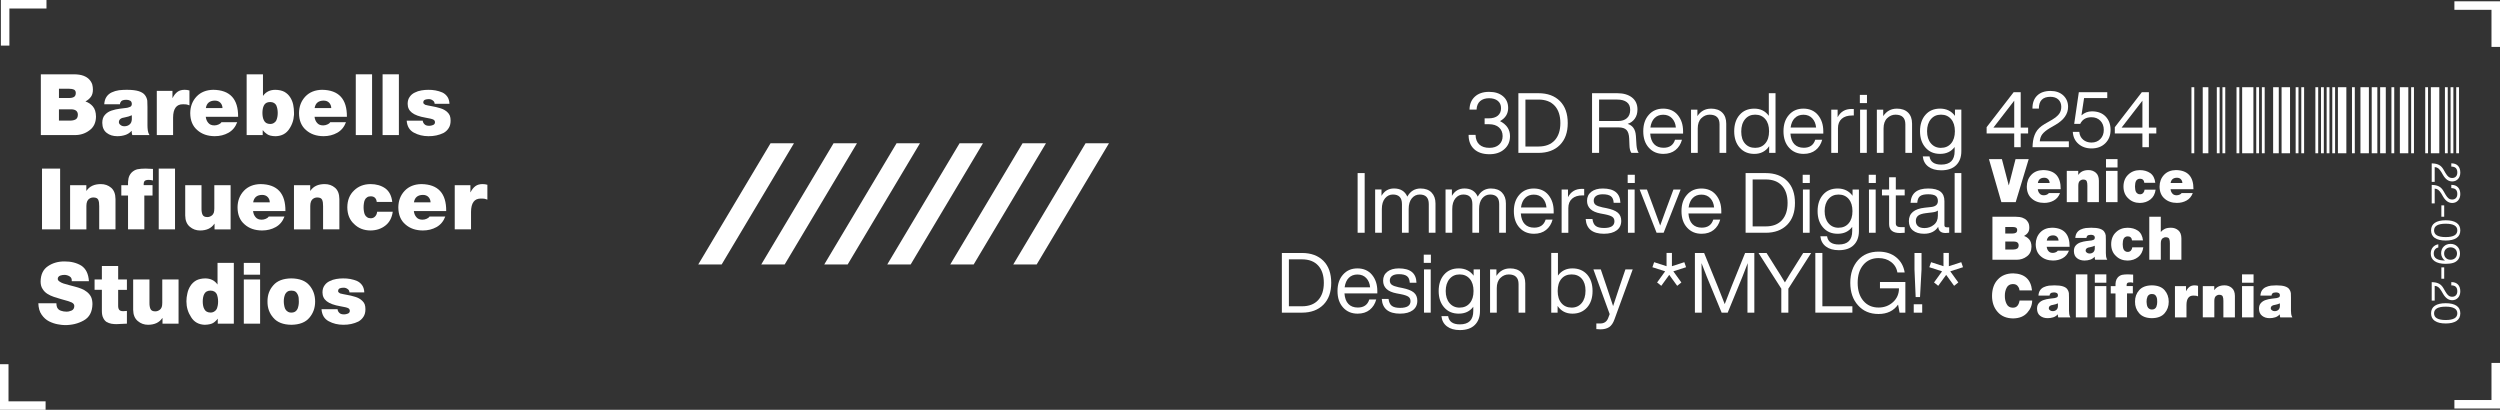 <?xml version="1.0" encoding="UTF-8"?>
<svg id="uuid-575e683c-502a-4aa7-838c-408dad356900" data-name="Layer 1" xmlns="http://www.w3.org/2000/svg" viewBox="0 0 1908.96 312.94">
  <rect x="0" y="0" width="1908.96" height="312.94" fill="#333333" stroke="none"/>
  <defs>
    <style>
      .uuid-1f904d63-28e7-416e-928f-dc12026a943b {
        fill: #fff;
        stroke-width: 0px;
      }

                       .st4{fill:#FFFFFF;}
	.st3{fill:#FFFFFF;}
    </style>
  </defs>
  <g>
    <polygon class="st4" points="551.06 201.92 533.18 201.92 588.38 109.39 606.26 109.39 551.06 201.92"/>
    <polygon class="st4" points="599.17 201.92 581.29 201.92 636.49 109.39 654.37 109.39 599.17 201.92"/>
    <polygon class="st4" points="647.27 201.92 629.4 201.92 684.6 109.39 702.48 109.39 647.27 201.92"/>
    <polygon class="st4" points="695.38 201.92 677.5 201.92 732.71 109.39 750.58 109.39 695.38 201.92"/>
    <polygon class="st4" points="743.49 201.92 725.61 201.92 780.81 109.39 798.69 109.39 743.49 201.92"/>
    <polygon class="st4" points="791.6 201.92 773.72 201.92 828.92 109.39 846.8 109.39 791.6 201.92"/>
  </g>
  <polygon class="uuid-1f904d63-28e7-416e-928f-dc12026a943b" points="35.49 0 35.49 6.5 7.17 6.5 7.17 34.82 .67 34.82 .67 0 35.49 0"/>
  <polygon class="uuid-1f904d63-28e7-416e-928f-dc12026a943b" points="1874.14 1 1874.14 7.5 1902.46 7.5 1902.46 35.82 1908.96 35.82 1908.96 1 1874.14 1"/>
  <polygon class="uuid-1f904d63-28e7-416e-928f-dc12026a943b" points="34.82 312.94 34.82 306.45 6.5 306.45 6.5 278.12 0 278.12 0 312.94 34.82 312.94"/>
  <polygon class="uuid-1f904d63-28e7-416e-928f-dc12026a943b" points="1874.14 311.94 1874.14 305.45 1902.46 305.45 1902.46 277.12 1908.96 277.12 1908.96 311.94 1874.14 311.94"/>
  <g>
    <rect class="uuid-1f904d63-28e7-416e-928f-dc12026a943b" x="1673.36" y="66.59" width="2.15" height="50.44"/>
    <rect class="uuid-1f904d63-28e7-416e-928f-dc12026a943b" x="1681.97" y="66.59" width="4.3" height="50.44"/>
    <rect class="uuid-1f904d63-28e7-416e-928f-dc12026a943b" x="1692.72" y="66.59" width="2.15" height="50.44"/>
    <rect class="uuid-1f904d63-28e7-416e-928f-dc12026a943b" x="1697.02" y="66.59" width="2.15" height="50.44"/>
    <rect class="uuid-1f904d63-28e7-416e-928f-dc12026a943b" x="1707.77" y="66.59" width="2.15" height="50.44"/>
    <rect class="uuid-1f904d63-28e7-416e-928f-dc12026a943b" x="1712.07" y="66.59" width="8.6" height="50.44"/>
    <rect class="uuid-1f904d63-28e7-416e-928f-dc12026a943b" x="1722.83" y="66.59" width="2.15" height="50.44"/>
    <rect class="uuid-1f904d63-28e7-416e-928f-dc12026a943b" x="1727.13" y="66.59" width="2.15" height="50.44"/>
    <rect class="uuid-1f904d63-28e7-416e-928f-dc12026a943b" x="1735.73" y="66.59" width="4.3" height="50.44"/>
    <rect class="uuid-1f904d63-28e7-416e-928f-dc12026a943b" x="1742.18" y="66.59" width="6.45" height="50.44"/>
    <rect class="uuid-1f904d63-28e7-416e-928f-dc12026a943b" x="1752.93" y="66.59" width="2.15" height="50.44"/>
    <rect class="uuid-1f904d63-28e7-416e-928f-dc12026a943b" x="1757.23" y="66.59" width="2.15" height="50.44"/>
    <rect class="uuid-1f904d63-28e7-416e-928f-dc12026a943b" x="1767.99" y="66.59" width="2.15" height="50.44"/>
    <rect class="uuid-1f904d63-28e7-416e-928f-dc12026a943b" x="1772.29" y="66.59" width="2.15" height="50.44"/>
    <rect class="uuid-1f904d63-28e7-416e-928f-dc12026a943b" x="1776.59" y="66.59" width="2.15" height="50.44"/>
    <rect class="uuid-1f904d63-28e7-416e-928f-dc12026a943b" x="1780.89" y="66.59" width="2.15" height="50.44"/>
    <rect class="uuid-1f904d63-28e7-416e-928f-dc12026a943b" x="1785.19" y="66.59" width="6.45" height="50.44"/>
    <rect class="uuid-1f904d63-28e7-416e-928f-dc12026a943b" x="1795.94" y="66.59" width="2.15" height="50.44"/>
    <rect class="uuid-1f904d63-28e7-416e-928f-dc12026a943b" x="1802.4" y="66.59" width="6.45" height="50.44"/>
    <rect class="uuid-1f904d63-28e7-416e-928f-dc12026a943b" x="1811" y="66.59" width="4.3" height="50.44"/>
    <rect class="uuid-1f904d63-28e7-416e-928f-dc12026a943b" x="1817.45" y="66.59" width="4.3" height="50.44"/>
    <rect class="uuid-1f904d63-28e7-416e-928f-dc12026a943b" x="1826.05" y="66.59" width="2.15" height="50.44"/>
    <rect class="uuid-1f904d63-28e7-416e-928f-dc12026a943b" x="1832.5" y="66.59" width="6.45" height="50.44"/>
    <rect class="uuid-1f904d63-28e7-416e-928f-dc12026a943b" x="1841.11" y="66.59" width="2.15" height="50.44"/>
    <rect class="uuid-1f904d63-28e7-416e-928f-dc12026a943b" x="1851.86" y="66.59" width="2.15" height="50.44"/>
    <rect class="uuid-1f904d63-28e7-416e-928f-dc12026a943b" x="1856.16" y="66.59" width="6.45" height="50.44"/>
    <rect class="uuid-1f904d63-28e7-416e-928f-dc12026a943b" x="1866.91" y="66.59" width="2.15" height="50.44"/>
    <rect class="uuid-1f904d63-28e7-416e-928f-dc12026a943b" x="1871.21" y="66.59" width="2.15" height="50.44"/>
    <rect class="uuid-1f904d63-28e7-416e-928f-dc12026a943b" x="1875.52" y="66.59" width="2.15" height="50.44"/>
  </g>
  <g>
    <path class="st3" d="M31.18,56.74h25.11c3.01,0,5.5.37,7.47,1.11,1.88.72,3.36,1.67,4.43,2.86,1.07,1.16,1.82,2.42,2.26,3.78.33,1.33.5,2.62.5,3.87,0,2.31-.5,4.15-1.49,5.52-1.04,1.44-2.44,2.63-4.22,3.59,2.18.7,4.04,1.94,5.59,3.71,1.61,1.82,2.43,4.44,2.48,7.87-.08,4.63-1.74,8.11-4.96,10.44-3.16,2.43-6.87,3.65-11.12,3.65h-26.04v-46.4ZM45.02,74.83h7.82c1.56,0,2.78-.28,3.68-.83.9-.57,1.35-1.58,1.35-3.03,0-1.17-.45-2.02-1.35-2.55-.9-.42-2.13-.64-3.68-.64h-7.82v7.05ZM45.02,92.09h8.65c1.62,0,2.98-.31,4.09-.92,1.07-.59,1.64-1.76,1.7-3.49,0-2.77-1.73-4.18-5.18-4.22h-9.27v8.64Z"/>
    <path class="st3" d="M112.6,95.62c0,1.26.08,2.56.25,3.89.17,1.31.59,2.52,1.27,3.63h-13.12c-.34-1.08-.49-2.14-.44-3.17h-.13c-1.39,1.5-3,2.54-4.82,3.11-1.9.61-3.91.92-6.02.92-3.23,0-5.91-.82-8.03-2.47-2.27-1.69-3.42-4.27-3.46-7.74,0-2.64.7-4.69,2.09-6.15,1.33-1.48,2.99-2.55,4.98-3.2,2.09-.7,4.2-1.17,6.32-1.43,2.12-.25,4-.49,5.65-.7.49-.15.94-.29,1.36-.41.4-.13.77-.27,1.11-.44.7-.42,1.05-1.14,1.05-2.16-.04-1.16-.48-1.98-1.3-2.44-.83-.44-1.8-.67-2.93-.67-1.93.04-3.21.41-3.85,1.1-.66.78-.99,1.55-.99,2.33h-12c.17-2.39.77-4.33,1.82-5.81,1.03-1.46,2.35-2.56,3.99-3.3,1.65-.78,3.5-1.32,5.53-1.62,1.97-.21,3.91-.32,5.84-.32,3.93,0,7.02.36,9.26,1.08,2.22.74,3.78,1.75,4.68,3.02.94,1.25,1.53,2.66,1.76,4.22.08,1.59.13,3.21.13,4.86v13.87ZM100.67,88.01c-1.69.74-3.46,1.28-5.32,1.62-3.04.38-4.56,1.6-4.56,3.66,0,.83.41,1.54,1.23,2.13.75.66,1.75.99,2.99.99,1.57,0,2.89-.46,3.96-1.37,1.04-.87,1.61-2.17,1.7-3.91v-3.12Z"/>
    <path class="st3" d="M119.74,69.4h11.95v5.4h.12c1-2.03,2.24-3.59,3.72-4.67,1.41-1.04,3.24-1.56,5.47-1.56,1.25,0,2.47.17,3.66.51v11.36c-.59-.25-1.25-.47-1.97-.63-.72-.13-1.7-.19-2.95-.19-5-.08-7.52,3.31-7.57,10.19v13.33h-12.44v-33.74Z"/>
    <path class="st3" d="M157.12,89.17c.21,1.91.86,3.46,1.94,4.67,1.04,1.27,2.57,1.91,4.61,1.91,1.1,0,2.15-.22,3.15-.67,1-.38,1.75-.96,2.26-1.75h12.04c-1.36,3.64-3.59,6.33-6.69,8.06-3.08,1.73-6.57,2.6-10.49,2.6-5.44-.04-9.87-1.59-13.28-4.63-3.56-3.03-5.36-7.35-5.4-12.98.04-5.08,1.66-9.31,4.86-12.7,3.18-3.32,7.43-5.02,12.74-5.11,12.76.17,19.08,7.04,18.96,20.6h-24.69ZM169.89,82.51c-.04-1.62-.58-2.97-1.61-4.06-1.05-1.09-2.46-1.63-4.23-1.63-3.96.04-6.25,1.94-6.86,5.68h12.7Z"/>
    <path class="st3" d="M188.36,56.74h12.44v16.38h.12c2.11-2.98,5.19-4.5,9.22-4.54,2.85.04,5.21.56,7.07,1.56,1.86,1.08,3.33,2.49,4.41,4.22,1.1,1.74,1.86,3.62,2.28,5.65.4,2.03.6,4.06.6,6.09v1.59c-.06.51-.14,1.03-.22,1.56-.04.51-.1,1.03-.19,1.56-.13.51-.25,1.05-.38,1.62-.61,2.07-1.48,3.98-2.63,5.71-2.32,3.77-5.85,5.72-10.6,5.87-2.99-.04-5.17-.57-6.55-1.58-1.36-.91-2.42-1.9-3.2-2.97h-.13v3.7h-12.26v-46.4ZM212.07,86.25c0-2.14-.36-4.05-1.08-5.75-.4-.78-.98-1.41-1.74-1.87-.81-.49-1.82-.73-3.02-.73-2.3.04-3.87.91-4.7,2.61-.42.78-.71,1.68-.89,2.67-.18,1-.26,2.03-.26,3.09,0,1,.09,1.99.26,2.99.18,1,.47,1.89.89,2.67.83,1.78,2.4,2.69,4.7,2.74,1.21,0,2.21-.29,3.02-.86.77-.47,1.35-1.09,1.74-1.88.72-1.65,1.08-3.54,1.08-5.66v-.02Z"/>
    <path class="st3" d="M240.18,89.17c.21,1.91.86,3.46,1.94,4.67,1.04,1.27,2.57,1.91,4.61,1.91,1.1,0,2.15-.22,3.15-.67,1-.38,1.75-.96,2.26-1.75h12.04c-1.36,3.64-3.59,6.33-6.69,8.06-3.08,1.73-6.57,2.6-10.49,2.6-5.44-.04-9.87-1.59-13.28-4.63-3.56-3.03-5.36-7.35-5.4-12.98.04-5.08,1.66-9.31,4.86-12.7,3.18-3.32,7.43-5.02,12.74-5.11,12.76.17,19.08,7.04,18.96,20.6h-24.69ZM252.95,82.51c-.04-1.62-.58-2.97-1.61-4.06-1.05-1.09-2.46-1.63-4.23-1.63-3.96.04-6.25,1.94-6.86,5.68h12.7Z"/>
    <path class="st3" d="M271.67,56.74h12.44v46.4h-12.44v-46.4Z"/>
    <path class="st3" d="M292.14,56.74h12.44v46.4h-12.44v-46.4Z"/>
    <path class="st3" d="M331.9,79.23c-.08-1.14-.56-1.99-1.45-2.55-.88-.67-1.9-1-3.06-1-1.02,0-1.95.15-2.79.45-.93.36-1.39,1.08-1.39,2.17,0,.43.17.77.52,1.02.32.32.66.56,1.01.73.63.21,1.36.38,2.2.51.86.19,1.79.37,2.79.54,2.12.34,4.3.86,6.55,1.56,2.15.62,3.97,1.66,5.46,3.12.76.7,1.35,1.57,1.78,2.61.37,1.04.55,2.28.55,3.73,0,2.32-.49,4.22-1.47,5.7-.98,1.56-2.29,2.8-3.91,3.7-3.47,1.69-7.31,2.51-11.52,2.47-4.11,0-7.84-.91-11.18-2.72-3.32-1.81-5.14-4.86-5.45-9.15h12.26c.08,1.15.6,2.14,1.55,2.96.7.65,1.85.98,3.45.98.91,0,1.86-.2,2.85-.6.95-.38,1.45-1.05,1.49-2,.04-.95-.37-1.67-1.24-2.16-.95-.47-2.9-.94-5.84-1.43-4.85-.83-8.36-2.11-10.54-3.84-2.16-1.67-3.24-3.93-3.24-6.76,0-2.12.51-3.88,1.54-5.3.98-1.44,2.27-2.53,3.86-3.27,1.59-.83,3.3-1.39,5.14-1.68,1.76-.3,3.48-.44,5.17-.44,3.83-.06,7.4.6,10.73,2,1.59.74,2.87,1.83,3.86,3.25.98,1.4,1.53,3.2,1.63,5.41h-11.31Z"/>
    <path class="st3" d="M32.08,128.74h13.83v46.4h-13.83v-46.4Z"/>
    <path class="st3" d="M53.53,141.4h12.39v4.28h.13c2.28-3.41,5.94-5.11,10.96-5.11,3.05,0,5.67.93,7.86,2.79,2.17,1.86,3.28,4.74,3.32,8.63v23.14h-12.44v-17.7c.04-1.99-.19-3.6-.7-4.83-.53-1.21-1.77-1.81-3.71-1.81-1.22-.04-2.38.35-3.48,1.18-.53.42-.98,1.07-1.36,1.94-.35.91-.53,2.04-.53,3.4v17.83h-12.44v-33.74Z"/>
    <path class="st3" d="M97.75,149.33h-5.12v-7.93h5.12c-.08-1.74.04-3.45.37-5.14.35-1.63,1.08-3.08,2.21-4.35,1.35-1.37,2.88-2.26,4.6-2.67,1.72-.34,3.8-.51,6.26-.51,1.9.04,3.77.13,5.61.25v8.85c-.51-.11-1.02-.22-1.53-.35-.53-.08-1.06-.13-1.59-.13-1.54,0-2.6.26-3.17.79-.61.59-.88,1.67-.79,3.24h6.76v7.93h-6.28v25.81h-12.44v-25.81Z"/>
    <path class="st3" d="M121.2,128.74h12.44v46.4h-12.44v-46.4Z"/>
    <path class="st3" d="M176.08,175.14h-12.26v-4.28h-.13c-2.26,3.39-5.88,5.1-10.85,5.14-3.03,0-5.67-.95-7.9-2.86-2.3-1.93-3.47-4.79-3.51-8.6v-23.14h12.44v17.7c-.04,1.95.21,3.54.76,4.77.53,1.25,1.75,1.88,3.65,1.88,1.22.04,2.42-.39,3.61-1.3.53-.42.98-1.09,1.36-2,.26-.83.4-1.9.4-3.21v-17.83h12.44v33.74Z"/>
    <path class="st3" d="M193.24,161.17c.21,1.91.86,3.46,1.94,4.67,1.04,1.27,2.57,1.91,4.61,1.91,1.1,0,2.15-.22,3.15-.67,1-.38,1.75-.96,2.26-1.75h12.04c-1.36,3.64-3.59,6.33-6.69,8.06-3.08,1.73-6.57,2.6-10.49,2.6-5.44-.04-9.87-1.59-13.28-4.63-3.56-3.03-5.36-7.35-5.4-12.98.04-5.08,1.66-9.31,4.86-12.7,3.18-3.32,7.43-5.02,12.74-5.11,12.76.17,19.08,7.04,18.96,20.6h-24.69ZM206.01,154.51c-.04-1.62-.58-2.97-1.61-4.06-1.05-1.09-2.46-1.63-4.23-1.63-3.96.04-6.25,1.94-6.86,5.68h12.7Z"/>
    <path class="st3" d="M224.48,141.4h12.39v4.28h.13c2.28-3.41,5.94-5.11,10.96-5.11,3.05,0,5.67.93,7.86,2.79,2.17,1.86,3.28,4.74,3.32,8.63v23.14h-12.44v-17.7c.04-1.99-.19-3.6-.7-4.83-.53-1.21-1.77-1.81-3.71-1.81-1.22-.04-2.38.35-3.48,1.18-.53.42-.98,1.07-1.36,1.94-.35.91-.53,2.04-.53,3.4v17.83h-12.44v-33.74Z"/>
    <path class="st3" d="M287.67,154.22c-.14-1.4-.6-2.46-1.38-3.21-.76-.74-1.82-1.11-3.17-1.11-1.17,0-2.1.24-2.77.73-.76.47-1.33,1.09-1.7,1.88-.39.78-.65,1.68-.77,2.67-.17,1.04-.25,2.09-.25,3.15,0,1,.08,1.99.25,2.99.12,1,.38,1.89.77,2.67.37.78.93,1.41,1.69,1.88.68.53,1.6.8,2.77.8,1.4,0,2.53-.5,3.42-1.5.84-.95,1.32-2.11,1.45-3.47h11.91c-.64,4.59-2.5,8.1-5.6,10.52-3.12,2.47-6.92,3.73-11.41,3.77-5.04-.04-9.19-1.67-12.45-4.89-3.44-3.11-5.19-7.37-5.23-12.79.04-5.42,1.78-9.73,5.23-12.95,3.26-3.15,7.41-4.75,12.45-4.79,4.41,0,8.17,1.08,11.28,3.24,3.05,2.24,4.84,5.71,5.35,10.41h-11.84Z"/>
    <path class="st3" d="M316.01,161.17c.21,1.91.86,3.46,1.94,4.67,1.04,1.27,2.57,1.91,4.61,1.91,1.1,0,2.15-.22,3.15-.67,1-.38,1.75-.96,2.26-1.75h12.04c-1.36,3.64-3.59,6.33-6.69,8.06-3.08,1.73-6.57,2.6-10.49,2.6-5.44-.04-9.87-1.59-13.28-4.63-3.56-3.03-5.36-7.35-5.4-12.98.04-5.08,1.66-9.31,4.86-12.7,3.18-3.32,7.43-5.02,12.74-5.11,12.76.17,19.08,7.04,18.96,20.6h-24.69ZM328.77,154.51c-.04-1.62-.58-2.97-1.61-4.06-1.05-1.09-2.46-1.63-4.23-1.63-3.96.04-6.25,1.94-6.86,5.68h12.7Z"/>
    <path class="st3" d="M347.24,141.4h11.95v5.4h.12c1-2.03,2.24-3.59,3.72-4.67,1.41-1.04,3.24-1.56,5.47-1.56,1.25,0,2.47.17,3.66.51v11.36c-.59-.25-1.25-.47-1.97-.63-.72-.13-1.7-.19-2.95-.19-5-.08-7.52,3.31-7.57,10.19v13.33h-12.44v-33.74Z"/>
    <path class="st3" d="M43.06,231.55c0,1.17.16,2.18.49,3.05.59,1.34,1.59,2.23,2.99,2.67,1.33.47,2.7.7,4.1.7,1.29.04,2.62-.23,4-.83,1.36-.61,2.06-1.75,2.1-3.4.04-1.16-.61-2.09-1.97-2.79-1.42-.66-4.1-1.5-8.06-2.54-1.86-.51-3.68-1.07-5.46-1.68-1.86-.61-3.54-1.4-5.04-2.35-1.52-.95-2.76-2.21-3.71-3.78-.99-1.46-1.49-3.34-1.49-5.65.08-5.37,1.97-9.29,5.66-11.74,3.52-2.39,7.68-3.59,12.48-3.59,5.02-.04,9.34,1.03,12.97,3.23,3.52,2.34,5.45,6.3,5.78,11.87h-13.11c.16-1.72-.38-2.95-1.63-3.69-1.23-.76-2.59-1.14-4.09-1.14-1.03,0-2.08.19-3.17.57-.49.21-.91.52-1.26.92-.37.42-.55.96-.55,1.62.08.78.52,1.43,1.32,1.94.76.57,1.74,1.07,2.95,1.49,2.56.78,5.49,1.59,8.77,2.41,1.75.44,3.42.98,5.01,1.62,1.57.61,3,1.44,4.29,2.48,1.31,1.04,2.35,2.3,3.11,3.78.7,1.57,1.05,3.41,1.05,5.52-.13,5.95-2.35,10.1-6.68,12.47-4.26,2.39-9.09,3.57-14.48,3.52-1.34,0-3.09-.2-5.27-.6-2.19-.38-4.42-1.13-6.68-2.25-2.24-1.14-4.13-2.84-5.67-5.08-1.57-2.16-2.41-5.08-2.54-8.76h13.8Z"/>
    <path class="st3" d="M90.22,213.4h6.69v7.93h-6.69v11.8c-.04,1.55.21,2.67.77,3.37.53.74,1.56,1.11,3.08,1.11.97,0,1.91-.06,2.84-.19v9.71c-2.6.08-5.26.21-7.98.38-1.35,0-2.65-.11-3.9-.32-1.29-.25-2.49-.69-3.59-1.3-1.08-.7-1.94-1.71-2.58-3.04-.72-1.35-1.07-3.14-1.07-5.38v-16.16h-5.57v-7.93h5.57v-10.25h12.44v10.25Z"/>
    <path class="st3" d="M136.34,247.14h-12.26v-4.28h-.13c-2.26,3.39-5.88,5.1-10.85,5.14-3.03,0-5.67-.95-7.9-2.86-2.3-1.93-3.47-4.79-3.51-8.6v-23.14h12.44v17.7c-.04,1.95.21,3.54.76,4.77.53,1.25,1.75,1.88,3.65,1.88,1.22.04,2.42-.39,3.61-1.3.53-.42.98-1.09,1.36-2,.26-.83.4-1.9.4-3.21v-17.83h12.44v33.74Z"/>
    <path class="st3" d="M178.55,247.14h-12.27v-3.71h-.13c-.33.53-.76,1.03-1.29,1.49-.5.53-1.1,1.03-1.79,1.49-.69.49-1.59.86-2.7,1.11-1.07.27-2.4.43-3.99.48-4.67-.15-8.16-2.1-10.48-5.87-2.36-3.6-3.55-7.61-3.55-12.03,0-2.03.24-4.06.73-6.09.42-2.03,1.18-3.91,2.29-5.65,1.08-1.73,2.55-3.14,4.41-4.22,1.86-.99,4.18-1.51,6.95-1.56,4.04.04,7.12,1.55,9.24,4.54h.13v-16.38h12.44v46.4ZM166.54,230.25c0-2.14-.35-4.05-1.06-5.75-.42-.78-1.01-1.41-1.78-1.87-.81-.49-1.82-.73-3.03-.73-2.29.04-3.86.91-4.71,2.61-.42.78-.71,1.68-.89,2.67-.18,1-.26,2.03-.26,3.09,0,1,.09,1.99.26,2.99s.47,1.89.89,2.67c.86,1.78,2.43,2.69,4.71,2.74,1.21,0,2.22-.29,3.03-.86.77-.47,1.36-1.09,1.78-1.88.7-1.65,1.06-3.54,1.06-5.66v-.02Z"/>
    <path class="st3" d="M198.6,209.75h-12.44v-9.01h12.44v9.01ZM186.17,213.4h12.44v33.74h-12.44v-33.74Z"/>
    <path class="st3" d="M240.63,230.27c0,4.8-1.46,8.91-4.39,12.34-2.91,3.51-7.51,5.31-13.81,5.39-6.21-.08-10.8-1.88-13.75-5.4-3.01-3.43-4.49-7.54-4.42-12.35-.06-4.87,1.41-8.99,4.42-12.38,2.95-3.45,7.53-5.22,13.75-5.3,6.3.08,10.9,1.85,13.81,5.31,2.93,3.39,4.39,7.52,4.39,12.39ZM228.19,230.27c0-.91-.04-1.88-.13-2.89-.13-1-.41-1.89-.83-2.67-.4-.85-.96-1.54-1.68-2.07-.81-.49-1.85-.73-3.1-.73s-2.18.24-2.91.73c-.81.53-1.42,1.22-1.82,2.07-.73,1.74-1.07,3.59-1.02,5.57,0,.87.09,1.78.26,2.74.13.95.39,1.87.76,2.74.4.87,1,1.56,1.82,2.07.73.57,1.7.86,2.91.86s2.29-.29,3.1-.86c.73-.51,1.29-1.2,1.68-2.07.68-1.78,1-3.6.96-5.47Z"/>
    <path class="st3" d="M266.86,223.23c-.08-1.14-.56-1.99-1.45-2.55-.88-.67-1.9-1-3.06-1-1.02,0-1.95.15-2.79.45-.93.36-1.39,1.08-1.39,2.17,0,.43.17.77.52,1.02.32.32.66.56,1.01.73.63.21,1.36.38,2.2.51.86.19,1.79.37,2.79.54,2.12.34,4.3.86,6.55,1.56,2.15.62,3.97,1.66,5.46,3.12.76.7,1.35,1.57,1.78,2.61.37,1.04.55,2.28.55,3.73,0,2.32-.49,4.22-1.47,5.7-.98,1.56-2.29,2.8-3.91,3.7-3.47,1.69-7.31,2.51-11.52,2.47-4.11,0-7.84-.91-11.18-2.72-3.32-1.81-5.14-4.86-5.45-9.15h12.26c.08,1.15.6,2.14,1.55,2.96.7.65,1.85.98,3.45.98.91,0,1.86-.2,2.85-.6.95-.38,1.45-1.05,1.49-2,.04-.95-.37-1.67-1.24-2.16-.95-.47-2.9-.94-5.84-1.43-4.85-.83-8.36-2.11-10.54-3.84-2.16-1.67-3.24-3.93-3.24-6.76,0-2.12.51-3.88,1.54-5.3.98-1.44,2.27-2.53,3.86-3.27,1.59-.83,3.3-1.39,5.14-1.68,1.76-.3,3.48-.44,5.17-.44,3.83-.06,7.4.6,10.73,2,1.59.74,2.87,1.83,3.86,3.25.98,1.4,1.53,3.2,1.63,5.41h-11.31Z"/>
  </g>
  <g>
    <path class="uuid-1f904d63-28e7-416e-928f-dc12026a943b" d="M1539.16,154.34h-10.95l-9.48-32.84h9.89l5.19,19.93h.11l5.11-19.93h10.06l-9.93,32.84Z"/>
    <path class="uuid-1f904d63-28e7-416e-928f-dc12026a943b" d="M1556.03,144.46c.15,1.35.61,2.45,1.37,3.3.73.9,1.82,1.35,3.26,1.35.78,0,1.52-.16,2.23-.47.7-.27,1.24-.68,1.6-1.24h8.52c-.96,2.58-2.54,4.48-4.73,5.7-2.18,1.23-4.65,1.84-7.42,1.84-3.85-.03-6.99-1.12-9.4-3.28-2.52-2.14-3.79-5.2-3.82-9.19.03-3.59,1.18-6.59,3.44-8.98,2.25-2.35,5.26-3.56,9.02-3.62,9.03.12,13.5,4.98,13.42,14.58h-17.47ZM1565.07,139.74c-.03-1.14-.41-2.1-1.14-2.87-.74-.77-1.74-1.15-3-1.15-2.8.03-4.42,1.37-4.85,4.02h8.99Z"/>
    <path class="uuid-1f904d63-28e7-416e-928f-dc12026a943b" d="M1578.14,130.47h8.77v3.03h.09c1.61-2.41,4.2-3.62,7.76-3.62,2.16,0,4.01.66,5.57,1.98,1.54,1.32,2.32,3.35,2.35,6.11v16.37h-8.8v-12.53c.03-1.41-.13-2.55-.49-3.42-.38-.85-1.25-1.28-2.63-1.28-.86-.03-1.68.25-2.46.83-.38.3-.7.76-.96,1.37-.25.65-.38,1.45-.38,2.41v12.62h-8.8v-23.88Z"/>
    <path class="uuid-1f904d63-28e7-416e-928f-dc12026a943b" d="M1616.92,127.88h-8.8v-6.38h8.8v6.38ZM1608.12,130.47h8.8v23.88h-8.8v-23.88Z"/>
    <path class="uuid-1f904d63-28e7-416e-928f-dc12026a943b" d="M1637.35,139.54c-.1-.99-.43-1.74-.98-2.27-.54-.52-1.29-.79-2.24-.79-.83,0-1.48.17-1.96.52-.54.33-.94.77-1.2,1.33-.28.56-.46,1.19-.55,1.89-.12.74-.17,1.48-.17,2.23,0,.71.06,1.41.17,2.12.09.71.27,1.33.54,1.89.26.55.66,1,1.2,1.33.48.38,1.13.56,1.96.56.99,0,1.79-.35,2.42-1.06.59-.68.94-1.49,1.02-2.45h8.43c-.45,3.25-1.77,5.73-3.96,7.45-2.21,1.75-4.9,2.64-8.07,2.67-3.57-.03-6.51-1.18-8.81-3.46-2.44-2.2-3.67-5.22-3.7-9.05.03-3.83,1.26-6.89,3.7-9.16,2.31-2.23,5.24-3.36,8.81-3.39,3.12,0,5.78.76,7.99,2.29,2.16,1.59,3.42,4.04,3.79,7.37h-8.38Z"/>
    <path class="uuid-1f904d63-28e7-416e-928f-dc12026a943b" d="M1657.4,144.46c.15,1.35.61,2.45,1.37,3.3.73.9,1.82,1.35,3.26,1.35.78,0,1.52-.16,2.23-.47.7-.27,1.24-.68,1.6-1.24h8.52c-.96,2.58-2.54,4.48-4.73,5.7-2.18,1.23-4.65,1.84-7.42,1.84-3.85-.03-6.99-1.12-9.4-3.28-2.52-2.14-3.79-5.2-3.82-9.19.03-3.59,1.18-6.59,3.44-8.98,2.25-2.35,5.26-3.56,9.02-3.62,9.03.12,13.5,4.98,13.42,14.58h-17.47ZM1666.43,139.74c-.03-1.14-.41-2.1-1.14-2.87-.74-.77-1.74-1.15-3-1.15-2.8.03-4.42,1.37-4.85,4.02h8.99Z"/>
    <path class="uuid-1f904d63-28e7-416e-928f-dc12026a943b" d="M1521.4,165.51h17.77c2.13,0,3.89.26,5.29.79,1.33.51,2.38,1.18,3.13,2.02.76.82,1.29,1.71,1.6,2.67.24.94.36,1.86.36,2.74,0,1.63-.35,2.93-1.06,3.91-.73,1.02-1.73,1.86-2.99,2.54,1.54.49,2.86,1.37,3.95,2.63,1.14,1.29,1.72,3.14,1.75,5.57-.06,3.28-1.23,5.74-3.51,7.39-2.24,1.72-4.86,2.58-7.87,2.58h-18.43v-32.84ZM1531.19,178.31h5.54c1.1,0,1.97-.2,2.61-.59.64-.41.95-1.12.95-2.14,0-.83-.32-1.43-.95-1.81-.64-.3-1.5-.45-2.61-.45h-5.54v4.99ZM1531.19,190.53h6.12c1.14,0,2.11-.22,2.9-.65.76-.42,1.16-1.24,1.21-2.47,0-1.96-1.22-2.96-3.66-2.99h-6.56v6.11Z"/>
    <path class="uuid-1f904d63-28e7-416e-928f-dc12026a943b" d="M1562.84,188.46c.15,1.35.61,2.45,1.37,3.3.73.9,1.82,1.35,3.26,1.35.78,0,1.52-.16,2.23-.47.7-.27,1.24-.68,1.6-1.24h8.52c-.96,2.58-2.54,4.48-4.73,5.7-2.18,1.23-4.65,1.84-7.42,1.84-3.85-.03-6.99-1.12-9.4-3.28-2.52-2.14-3.79-5.2-3.82-9.19.03-3.59,1.18-6.59,3.44-8.98,2.25-2.35,5.26-3.56,9.02-3.62,9.03.12,13.5,4.98,13.42,14.58h-17.47ZM1571.87,183.74c-.03-1.14-.41-2.1-1.14-2.87-.74-.77-1.74-1.15-3-1.15-2.8.03-4.42,1.37-4.85,4.02h8.99Z"/>
    <path class="uuid-1f904d63-28e7-416e-928f-dc12026a943b" d="M1607.99,193.02c0,.89.06,1.81.18,2.75.12.92.42,1.78.9,2.57h-9.28c-.24-.76-.34-1.51-.31-2.25h-.09c-.99,1.06-2.12,1.8-3.41,2.2-1.35.43-2.77.65-4.26.65-2.29,0-4.18-.58-5.68-1.75-1.61-1.2-2.42-3.02-2.45-5.47,0-1.87.49-3.32,1.48-4.35.94-1.05,2.12-1.8,3.53-2.27,1.48-.49,2.97-.83,4.47-1.01s2.83-.34,4-.49c.34-.1.67-.2.97-.29.28-.09.55-.2.79-.31.49-.3.74-.81.74-1.53-.03-.82-.34-1.4-.92-1.73-.59-.31-1.28-.47-2.07-.47-1.37.03-2.27.29-2.73.78-.46.55-.7,1.1-.7,1.65h-8.49c.12-1.69.55-3.06,1.29-4.11.73-1.03,1.67-1.81,2.82-2.33,1.17-.55,2.47-.94,3.91-1.15,1.39-.15,2.77-.22,4.13-.22,2.79,0,4.97.25,6.55.76,1.57.52,2.67,1.24,3.31,2.13.67.88,1.08,1.88,1.24,2.99.06,1.12.09,2.27.09,3.44v9.82ZM1599.54,187.64c-1.19.53-2.45.91-3.77,1.15-2.15.27-3.22,1.13-3.22,2.59,0,.59.29,1.09.87,1.51.53.46,1.24.7,2.12.7,1.11,0,2.05-.32,2.8-.97.74-.62,1.14-1.54,1.2-2.77v-2.21Z"/>
    <path class="uuid-1f904d63-28e7-416e-928f-dc12026a943b" d="M1627.96,183.54c-.1-.99-.43-1.74-.98-2.27-.54-.52-1.29-.79-2.24-.79-.83,0-1.48.17-1.96.52-.54.33-.94.77-1.2,1.33-.28.56-.46,1.19-.55,1.89-.12.74-.17,1.48-.17,2.23,0,.71.06,1.41.17,2.12.09.71.27,1.33.54,1.89.26.55.66,1,1.2,1.33.48.38,1.13.56,1.96.56.99,0,1.79-.35,2.42-1.06.59-.68.94-1.49,1.02-2.45h8.43c-.45,3.25-1.77,5.73-3.96,7.45-2.21,1.75-4.9,2.64-8.07,2.67-3.57-.03-6.51-1.18-8.81-3.46-2.44-2.2-3.67-5.22-3.7-9.05.03-3.83,1.26-6.89,3.7-9.16,2.31-2.23,5.24-3.36,8.81-3.39,3.12,0,5.78.76,7.99,2.29,2.16,1.59,3.42,4.04,3.79,7.37h-8.38Z"/>
    <path class="uuid-1f904d63-28e7-416e-928f-dc12026a943b" d="M1641.14,165.51h8.81v11.54h.09c.79-.96,1.79-1.73,3-2.31,1.18-.57,2.75-.85,4.72-.85,2.16,0,4.01.66,5.57,1.98,1.54,1.32,2.32,3.35,2.35,6.11v16.37h-8.8v-12.5c.03-1.41-.13-2.54-.49-3.41-.38-.85-1.25-1.28-2.63-1.28-.86-.03-1.68.25-2.46.83-.38.3-.7.75-.96,1.37-.25.64-.38,1.44-.38,2.4v12.59h-8.8v-32.84Z"/>
    <path class="uuid-1f904d63-28e7-416e-928f-dc12026a943b" d="M1542.06,221.74c-.03-.35-.12-.8-.26-1.35-.17-.53-.44-1.04-.81-1.55-.35-.58-.86-1.07-1.52-1.44-.65-.33-1.5-.5-2.53-.5-2.23.06-3.8,1.01-4.72,2.86-.93,1.8-1.38,3.86-1.35,6.17-.03,2.31.42,4.37,1.35,6.17.91,1.88,2.49,2.83,4.72,2.86,1.62,0,2.84-.53,3.66-1.6.77-1.02,1.27-2.31,1.5-3.87h9.64c-.03,3.46-1.28,6.55-3.74,9.27-2.47,2.83-6.06,4.29-10.79,4.38-5.13-.06-9.1-1.73-11.9-5.01-2.81-3.19-4.22-7.25-4.22-12.2.03-5.27,1.49-9.44,4.4-12.51,2.86-3.1,6.77-4.66,11.73-4.69,8.73.24,13.53,4.58,14.4,13.02h-9.55Z"/>
    <path class="uuid-1f904d63-28e7-416e-928f-dc12026a943b" d="M1579.84,237.02c0,.89.06,1.81.18,2.75.12.92.42,1.78.9,2.57h-9.28c-.24-.76-.34-1.51-.31-2.25h-.09c-.99,1.06-2.12,1.8-3.41,2.2-1.35.43-2.77.65-4.26.65-2.29,0-4.18-.58-5.68-1.75-1.61-1.2-2.42-3.02-2.45-5.47,0-1.87.49-3.32,1.48-4.35.94-1.05,2.12-1.8,3.53-2.27,1.48-.49,2.97-.83,4.47-1.01s2.83-.34,4-.49c.34-.1.67-.2.97-.29.28-.09.55-.2.79-.31.49-.3.74-.81.74-1.53-.03-.82-.34-1.4-.92-1.73-.59-.31-1.28-.47-2.07-.47-1.37.03-2.27.29-2.73.78-.46.55-.7,1.1-.7,1.65h-8.49c.12-1.69.55-3.06,1.29-4.11.73-1.03,1.67-1.81,2.82-2.33,1.17-.55,2.47-.94,3.91-1.15,1.39-.15,2.77-.22,4.13-.22,2.79,0,4.97.25,6.55.76,1.57.52,2.67,1.24,3.31,2.13.67.88,1.08,1.88,1.24,2.99.06,1.12.09,2.27.09,3.44v9.82ZM1571.4,231.64c-1.19.53-2.45.91-3.77,1.15-2.15.27-3.22,1.13-3.22,2.59,0,.59.29,1.09.87,1.51.53.46,1.24.7,2.12.7,1.11,0,2.05-.32,2.8-.97.74-.62,1.14-1.54,1.2-2.77v-2.21Z"/>
    <path class="uuid-1f904d63-28e7-416e-928f-dc12026a943b" d="M1585.08,209.51h8.8v32.84h-8.8v-32.84Z"/>
    <path class="uuid-1f904d63-28e7-416e-928f-dc12026a943b" d="M1608.37,215.88h-8.8v-6.38h8.8v6.38ZM1599.57,218.47h8.8v23.88h-8.8v-23.88Z"/>
    <path class="uuid-1f904d63-28e7-416e-928f-dc12026a943b" d="M1615.36,224.08h-3.62v-5.61h3.62c-.06-1.23.03-2.44.26-3.64.25-1.15.77-2.18,1.56-3.08.96-.97,2.04-1.6,3.26-1.89,1.21-.24,2.69-.36,4.43-.36,1.35.03,2.67.09,3.97.18v6.26c-.36-.07-.72-.16-1.08-.25-.38-.06-.75-.09-1.12-.09-1.09,0-1.84.19-2.25.56-.43.42-.62,1.18-.56,2.29h4.78v5.61h-4.45v18.26h-8.8v-18.26Z"/>
    <path class="uuid-1f904d63-28e7-416e-928f-dc12026a943b" d="M1656.01,230.41c0,3.4-1.04,6.31-3.11,8.73-2.06,2.48-5.32,3.75-9.77,3.81-4.4-.06-7.64-1.33-9.73-3.82-2.13-2.43-3.18-5.34-3.13-8.74-.04-3.44,1-6.36,3.13-8.76,2.09-2.44,5.33-3.69,9.73-3.75,4.46.06,7.71,1.31,9.77,3.75,2.07,2.4,3.11,5.32,3.11,8.77ZM1647.2,230.41c0-.65-.03-1.33-.09-2.05-.09-.71-.29-1.34-.58-1.89-.28-.6-.68-1.09-1.19-1.46-.58-.34-1.31-.52-2.2-.52s-1.54.17-2.06.52c-.58.38-1,.86-1.29,1.46-.51,1.23-.75,2.54-.72,3.94,0,.62.06,1.26.19,1.94.09.68.27,1.32.54,1.94.28.62.71,1.1,1.29,1.46.51.41,1.2.61,2.06.61s1.62-.2,2.2-.61c.51-.36.91-.85,1.19-1.46.48-1.26.71-2.55.68-3.87Z"/>
    <path class="uuid-1f904d63-28e7-416e-928f-dc12026a943b" d="M1660.75,218.47h8.46v3.82h.09c.71-1.44,1.59-2.54,2.63-3.3,1-.73,2.29-1.1,3.87-1.1.88,0,1.75.12,2.59.36v8.04c-.42-.18-.89-.33-1.39-.45-.51-.09-1.2-.13-2.09-.13-3.54-.06-5.33,2.34-5.35,7.21v9.43h-8.8v-23.88Z"/>
    <path class="uuid-1f904d63-28e7-416e-928f-dc12026a943b" d="M1682,218.47h8.77v3.03h.09c1.61-2.41,4.2-3.62,7.76-3.62,2.16,0,4.01.66,5.57,1.98,1.54,1.32,2.32,3.35,2.35,6.11v16.37h-8.8v-12.53c.03-1.41-.13-2.55-.49-3.42-.38-.85-1.25-1.28-2.63-1.28-.86-.03-1.68.25-2.46.83-.38.3-.7.76-.96,1.37-.25.65-.38,1.45-.38,2.41v12.62h-8.8v-23.88Z"/>
    <path class="uuid-1f904d63-28e7-416e-928f-dc12026a943b" d="M1720.78,215.88h-8.8v-6.38h8.8v6.38ZM1711.98,218.47h8.8v23.88h-8.8v-23.88Z"/>
    <path class="uuid-1f904d63-28e7-416e-928f-dc12026a943b" d="M1749.33,237.02c0,.89.06,1.81.18,2.75.12.92.42,1.78.9,2.57h-9.28c-.24-.76-.34-1.51-.31-2.25h-.09c-.99,1.06-2.12,1.8-3.41,2.2-1.35.43-2.77.65-4.26.65-2.29,0-4.18-.58-5.68-1.75-1.61-1.2-2.42-3.02-2.45-5.47,0-1.87.49-3.32,1.48-4.35.94-1.05,2.12-1.8,3.53-2.27,1.48-.49,2.97-.83,4.47-1.01s2.83-.34,4-.49c.34-.1.67-.2.97-.29.28-.09.55-.2.79-.31.49-.3.74-.81.74-1.53-.03-.82-.34-1.4-.92-1.73-.59-.31-1.28-.47-2.07-.47-1.37.03-2.27.29-2.73.78-.46.55-.7,1.1-.7,1.65h-8.49c.12-1.69.55-3.06,1.29-4.11.73-1.03,1.67-1.81,2.82-2.33,1.17-.55,2.47-.94,3.91-1.15,1.39-.15,2.77-.22,4.13-.22,2.79,0,4.97.25,6.55.76,1.57.52,2.67,1.24,3.31,2.13.67.88,1.08,1.88,1.24,2.99.06,1.12.09,2.27.09,3.44v9.82ZM1740.89,231.64c-1.19.53-2.45.91-3.77,1.15-2.15.27-3.22,1.13-3.22,2.59,0,.59.29,1.09.87,1.51.53.46,1.24.7,2.12.7,1.11,0,2.05-.32,2.8-.97.74-.62,1.14-1.54,1.2-2.77v-2.21Z"/>
  </g>
  <g>
    <path class="uuid-1f904d63-28e7-416e-928f-dc12026a943b" d="M1542.98,97.41h5.66v4.48h-5.66v10.5h-4.96v-10.5h-21.06v-4.78l20.65-26.73h5.37v27.02ZM1538.03,97.41v-20.53l-15.87,20.53h15.87Z"/>
    <path class="uuid-1f904d63-28e7-416e-928f-dc12026a943b" d="M1557.56,107.91h22.18v4.48h-27.73l.12-2.3c.24-3.46,1.02-6.43,2.36-8.91,1.34-2.48,3.6-4.64,6.79-6.49l5.31-3.07c2.67-1.57,4.57-3.11,5.69-4.6,1.12-1.49,1.68-3.3,1.68-5.43,0-2.32-.74-4.18-2.21-5.58-1.48-1.4-3.51-2.09-6.11-2.09-5.86,0-8.79,3.01-8.79,9.03h-4.9c-.04-4.29,1.16-7.61,3.6-9.97,2.44-2.36,5.84-3.54,10.21-3.54,3.97,0,7.2,1.12,9.68,3.36,2.48,2.32,3.72,5.25,3.72,8.79,0,5.43-3.19,9.99-9.56,13.69l-4.48,2.6c-2.6,1.57-4.46,3.1-5.61,4.57-1.14,1.47-1.79,3.29-1.95,5.46Z"/>
    <path class="uuid-1f904d63-28e7-416e-928f-dc12026a943b" d="M1597.32,85.02c4.48,0,7.98,1.32,10.5,3.95,2.52,2.63,3.78,6.04,3.78,10.21s-1.32,7.51-3.95,10.15c-2.67,2.68-6.21,4.01-10.62,4.01-4.01,0-7.34-1.16-9.97-3.48-2.64-2.28-4.07-5.33-4.31-9.15h4.96c.24,2.52,1.22,4.5,2.95,5.96,1.73,1.46,3.85,2.18,6.37,2.18,2.75,0,5-.89,6.76-2.68,1.75-1.79,2.63-4.12,2.63-6.99s-.88-5.2-2.63-6.99c-1.75-1.79-4-2.68-6.76-2.68-4.13,0-7,1.69-8.61,5.07h-4.6l3.54-24.19h21.71v4.48h-17.7l-2.01,13.22c2.28-2.04,4.94-3.07,7.97-3.07Z"/>
    <path class="uuid-1f904d63-28e7-416e-928f-dc12026a943b" d="M1640.86,97.41h5.66v4.48h-5.66v10.5h-4.96v-10.5h-21.06v-4.78l20.65-26.73h5.37v27.02ZM1635.91,97.41v-20.53l-15.87,20.53h15.87Z"/>
  </g>
  <g>
    <path class="uuid-1f904d63-28e7-416e-928f-dc12026a943b" d="M1145.4,92.48c5.08,2.65,7.62,6.46,7.62,11.46,0,4.14-1.45,7.47-4.35,9.98-2.86,2.56-6.63,3.84-11.33,3.84-5.08,0-9.01-1.32-11.81-3.97-2.79-2.64-4.17-6.25-4.13-10.82h5.31c.08,3.24,1.04,5.71,2.88,7.39,1.83,1.69,4.42,2.53,7.74,2.53,3.07,0,5.51-.81,7.33-2.43,1.81-1.62,2.72-3.8,2.72-6.53s-.93-4.98-2.78-6.62c-1.86-1.64-4.38-2.46-7.58-2.46h-3.39v-4.48h3.07c3.03,0,5.37-.68,7.01-2.05,1.64-1.37,2.46-3.26,2.46-5.7s-.82-4.26-2.46-5.6c-1.64-1.34-3.87-2.02-6.69-2.02s-5.13.74-6.82,2.21c-1.69,1.47-2.59,3.64-2.72,6.5h-5.38c.04-4.14,1.4-7.43,4.06-9.89,2.67-2.45,6.28-3.68,10.85-3.68s7.92,1.1,10.59,3.3c2.67,2.2,4,5.22,4,9.06,0,4.35-2.07,7.68-6.21,9.98Z"/>
    <path class="uuid-1f904d63-28e7-416e-928f-dc12026a943b" d="M1159.41,71.17h15.36c6.91,0,12.37,2.01,16.38,6.02,3.97,4.01,5.95,9.6,5.95,16.77s-1.98,12.65-5.95,16.7c-4.05,4.05-9.52,6.08-16.38,6.08h-15.36v-45.57ZM1164.79,111.87h9.98c5.38,0,9.5-1.58,12.38-4.74,2.88-3.16,4.32-7.55,4.32-13.18s-1.44-10.03-4.32-13.18-7.01-4.74-12.38-4.74h-9.98v35.84Z"/>
    <path class="uuid-1f904d63-28e7-416e-928f-dc12026a943b" d="M1249.14,103.55l.45,7.36c.21,2.56.77,4.5,1.66,5.82h-5.57c-.94-1.37-1.43-3.39-1.47-6.08l-.19-4.86c-.13-3.07-.81-5.26-2.05-6.56-1.24-1.3-3.26-1.95-6.08-1.95h-14.85v19.46h-5.38v-45.57h19.26c4.69,0,8.44,1.09,11.23,3.26,2.79,2.18,4.19,5.23,4.19,9.15,0,2.77-.67,5.11-2.02,7.01-1.34,1.9-3.17,3.23-5.47,4,3.84,1.2,5.93,4.18,6.27,8.96ZM1221.04,92.41h14.53c2.86,0,5.11-.74,6.75-2.21,1.64-1.47,2.46-3.57,2.46-6.3s-.86-4.57-2.59-5.89c-1.73-1.32-4.15-1.98-7.26-1.98h-13.89v16.38Z"/>
    <path class="uuid-1f904d63-28e7-416e-928f-dc12026a943b" d="M1285.17,100.22v1.79h-25.09c.26,3.58,1.26,6.28,3.01,8.1,1.75,1.81,4.14,2.72,7.17,2.72,4.57,0,7.49-2.05,8.77-6.14h5.31c-.9,3.33-2.56,5.96-4.99,7.9-2.43,1.94-5.5,2.91-9.22,2.91-4.57,0-8.26-1.56-11.07-4.67-2.86-3.11-4.29-7.32-4.29-12.61s1.41-9.39,4.22-12.54c2.77-3.16,6.44-4.74,11.01-4.74s8.45,1.64,11.14,4.93c2.69,3.29,4.03,7.4,4.03,12.35ZM1270,87.61c-2.69,0-4.89.84-6.59,2.53-1.71,1.69-2.77,4.11-3.2,7.26h19.46c-.26-2.9-1.24-5.26-2.94-7.07-1.71-1.81-3.95-2.72-6.72-2.72Z"/>
    <path class="uuid-1f904d63-28e7-416e-928f-dc12026a943b" d="M1306.48,82.94c3.67,0,6.53,1,8.58,3.01,2.05,2.01,3.07,4.82,3.07,8.45v22.34h-5.12v-21.82c0-4.91-2.52-7.36-7.55-7.36-2.39,0-4.5.9-6.34,2.69-1.83,1.79-2.75,4.39-2.75,7.81v18.69h-5.12v-33.02h4.86v4.93c2.52-3.8,5.97-5.7,10.37-5.7Z"/>
    <path class="uuid-1f904d63-28e7-416e-928f-dc12026a943b" d="M1350.64,88.45v-17.28h5.12v45.57h-4.86v-5.12c-2.65,3.93-6.42,5.89-11.33,5.89-4.65,0-8.36-1.58-11.14-4.74-2.82-3.16-4.22-7.34-4.22-12.54s1.41-9.49,4.22-12.61c2.73-3.11,6.44-4.67,11.14-4.67s8.43,1.83,11.07,5.5ZM1332.47,109.63c1.92,2.18,4.5,3.26,7.74,3.26s5.82-1.13,7.74-3.39c1.92-2.22,2.88-5.31,2.88-9.28s-.96-7.02-2.88-9.28-4.5-3.39-7.74-3.39-5.77,1.16-7.71,3.49c-1.94,2.33-2.91,5.47-2.91,9.44s.96,6.98,2.88,9.15Z"/>
    <path class="uuid-1f904d63-28e7-416e-928f-dc12026a943b" d="M1392.24,100.22v1.79h-25.09c.26,3.58,1.26,6.28,3.01,8.1,1.75,1.81,4.14,2.72,7.17,2.72,4.57,0,7.49-2.05,8.77-6.14h5.31c-.9,3.33-2.56,5.96-4.99,7.9-2.43,1.94-5.5,2.91-9.22,2.91-4.57,0-8.26-1.56-11.07-4.67-2.86-3.11-4.29-7.32-4.29-12.61s1.41-9.39,4.22-12.54c2.77-3.16,6.44-4.74,11.01-4.74s8.45,1.64,11.14,4.93c2.69,3.29,4.03,7.4,4.03,12.35ZM1377.07,87.61c-2.69,0-4.89.84-6.59,2.53-1.71,1.69-2.77,4.11-3.2,7.26h19.46c-.26-2.9-1.24-5.26-2.94-7.07-1.71-1.81-3.95-2.72-6.72-2.72Z"/>
    <path class="uuid-1f904d63-28e7-416e-928f-dc12026a943b" d="M1413.81,83.2c.85,0,1.43.02,1.73.06v4.93h-1.28c-3.41,0-6.07.84-7.97,2.53-1.9,1.69-2.85,4.09-2.85,7.2v18.82h-5.12v-33.02h4.86v5.82c2.22-4.22,5.76-6.34,10.62-6.34Z"/>
    <path class="uuid-1f904d63-28e7-416e-928f-dc12026a943b" d="M1425.59,78.72h-5.44v-6.27h5.44v6.27ZM1425.46,116.73h-5.12v-33.02h5.12v33.02Z"/>
    <path class="uuid-1f904d63-28e7-416e-928f-dc12026a943b" d="M1448.37,82.94c3.67,0,6.53,1,8.58,3.01,2.05,2.01,3.07,4.82,3.07,8.45v22.34h-5.12v-21.82c0-4.91-2.52-7.36-7.55-7.36-2.39,0-4.5.9-6.34,2.69-1.83,1.79-2.75,4.39-2.75,7.81v18.69h-5.12v-33.02h4.86v4.93c2.52-3.8,5.97-5.7,10.37-5.7Z"/>
    <path class="uuid-1f904d63-28e7-416e-928f-dc12026a943b" d="M1492.79,88.51v-4.8h4.86v31.74c0,4.52-1.32,8.08-3.97,10.69-2.65,2.6-6.44,3.9-11.39,3.9-4.1,0-7.38-.94-9.86-2.82-2.48-1.88-3.88-4.48-4.22-7.81h5.12c.64,4.18,3.63,6.27,8.96,6.27,6.83,0,10.24-3.41,10.24-10.24v-3.2c-2.6,3.5-6.29,5.25-11.07,5.25s-8.36-1.58-11.14-4.74c-2.82-3.16-4.22-7.34-4.22-12.54s1.41-9.49,4.22-12.61c2.73-3.11,6.44-4.67,11.14-4.67s8.68,1.86,11.33,5.57ZM1482.1,112.89c3.24,0,5.82-1.13,7.74-3.39,1.92-2.26,2.88-5.35,2.88-9.28s-.96-7.02-2.88-9.28-4.5-3.39-7.74-3.39-5.77,1.15-7.71,3.46c-1.94,2.3-2.91,5.38-2.91,9.22s.97,6.91,2.91,9.22c1.94,2.3,4.51,3.46,7.71,3.46Z"/>
    <path class="uuid-1f904d63-28e7-416e-928f-dc12026a943b" d="M1042.04,177.73h-5.38v-45.57h5.38v45.57Z"/>
    <path class="uuid-1f904d63-28e7-416e-928f-dc12026a943b" d="M1084.79,143.94c3.58,0,6.37,1.04,8.35,3.1,1.98,2.07,2.98,4.83,2.98,8.29v22.4h-5.12v-21.89c0-4.86-2.3-7.3-6.91-7.3-2.43,0-4.45.97-6.05,2.91-1.6,1.94-2.4,4.68-2.4,8.22v18.05h-5.12v-21.89c0-4.86-2.3-7.3-6.91-7.3-2.39,0-4.4.97-6.02,2.91-1.62,1.94-2.43,4.68-2.43,8.22v18.05h-5.12v-33.02h4.86v4.86c2.18-3.75,5.35-5.63,9.54-5.63,4.95,0,8.34,2.07,10.18,6.21,2.3-4.14,5.7-6.21,10.18-6.21Z"/>
    <path class="uuid-1f904d63-28e7-416e-928f-dc12026a943b" d="M1138.55,143.94c3.58,0,6.37,1.04,8.35,3.1,1.98,2.07,2.98,4.83,2.98,8.29v22.4h-5.12v-21.89c0-4.86-2.3-7.3-6.91-7.3-2.43,0-4.45.97-6.05,2.91-1.6,1.94-2.4,4.68-2.4,8.22v18.05h-5.12v-21.89c0-4.86-2.3-7.3-6.91-7.3-2.39,0-4.4.97-6.02,2.91-1.62,1.94-2.43,4.68-2.43,8.22v18.05h-5.12v-33.02h4.86v4.86c2.18-3.75,5.35-5.63,9.54-5.63,4.95,0,8.34,2.07,10.18,6.21,2.3-4.14,5.7-6.21,10.18-6.21Z"/>
    <path class="uuid-1f904d63-28e7-416e-928f-dc12026a943b" d="M1186.36,161.22v1.79h-25.09c.26,3.58,1.26,6.28,3.01,8.1,1.75,1.81,4.14,2.72,7.17,2.72,4.57,0,7.49-2.05,8.77-6.14h5.31c-.9,3.33-2.56,5.96-4.99,7.9-2.43,1.94-5.5,2.91-9.22,2.91-4.57,0-8.26-1.56-11.07-4.67-2.86-3.11-4.29-7.32-4.29-12.61s1.41-9.39,4.22-12.54c2.77-3.16,6.44-4.74,11.01-4.74s8.45,1.64,11.14,4.93c2.69,3.29,4.03,7.4,4.03,12.35ZM1171.19,148.61c-2.69,0-4.89.84-6.59,2.53-1.71,1.69-2.77,4.11-3.2,7.26h19.46c-.26-2.9-1.24-5.26-2.94-7.07-1.71-1.81-3.95-2.72-6.72-2.72Z"/>
    <path class="uuid-1f904d63-28e7-416e-928f-dc12026a943b" d="M1207.92,144.2c.85,0,1.43.02,1.73.06v4.93h-1.28c-3.41,0-6.07.84-7.97,2.53-1.9,1.69-2.85,4.09-2.85,7.2v18.82h-5.12v-33.02h4.86v5.82c2.22-4.22,5.76-6.34,10.62-6.34Z"/>
    <path class="uuid-1f904d63-28e7-416e-928f-dc12026a943b" d="M1224.82,178.5c-8.83,0-13.5-3.75-14.02-11.26h5.18c.3,2.47,1.12,4.23,2.46,5.28s3.47,1.57,6.37,1.57c5.29,0,7.94-1.71,7.94-5.12,0-1.49-.54-2.62-1.63-3.39-1.09-.77-3.06-1.43-5.92-1.98l-3.07-.58c-6.87-1.28-10.3-4.52-10.3-9.73,0-2.86,1.08-5.13,3.23-6.82,2.15-1.68,5.09-2.53,8.8-2.53,8.75,0,13.23,3.65,13.44,10.94h-5.12c-.13-2.39-.85-4.07-2.18-5.06-1.32-.98-3.37-1.47-6.14-1.47-2.22,0-3.93.43-5.12,1.28-1.2.85-1.79,2.05-1.79,3.58,0,1.45.51,2.54,1.54,3.26,1.02.73,2.73,1.34,5.12,1.86l2.94.58c4.05.81,6.96,1.96,8.74,3.46,1.77,1.49,2.66,3.58,2.66,6.27,0,3.11-1.16,5.54-3.49,7.26-2.33,1.73-5.54,2.59-9.63,2.59Z"/>
    <path class="uuid-1f904d63-28e7-416e-928f-dc12026a943b" d="M1248.31,139.72h-5.44v-6.27h5.44v6.27ZM1248.18,177.73h-5.12v-33.02h5.12v33.02Z"/>
    <path class="uuid-1f904d63-28e7-416e-928f-dc12026a943b" d="M1272.37,159.37l5.44-14.66h5.5l-12.99,33.02h-5.38l-12.93-33.02h5.57l5.44,14.72c2.69,7.21,4.25,11.48,4.67,12.8.77-2.26,2.33-6.55,4.67-12.86Z"/>
    <path class="uuid-1f904d63-28e7-416e-928f-dc12026a943b" d="M1314.36,161.22v1.79h-25.09c.26,3.58,1.26,6.28,3.01,8.1,1.75,1.81,4.14,2.72,7.17,2.72,4.57,0,7.49-2.05,8.77-6.14h5.31c-.9,3.33-2.56,5.96-4.99,7.9-2.43,1.94-5.5,2.91-9.22,2.91-4.57,0-8.26-1.56-11.07-4.67-2.86-3.11-4.29-7.32-4.29-12.61s1.41-9.39,4.22-12.54c2.77-3.16,6.44-4.74,11.01-4.74s8.45,1.64,11.14,4.93c2.69,3.29,4.03,7.4,4.03,12.35ZM1299.19,148.61c-2.69,0-4.89.84-6.59,2.53-1.71,1.69-2.77,4.11-3.2,7.26h19.46c-.26-2.9-1.24-5.26-2.94-7.07-1.71-1.81-3.95-2.72-6.72-2.72Z"/>
    <path class="uuid-1f904d63-28e7-416e-928f-dc12026a943b" d="M1332.91,132.17h15.36c6.91,0,12.37,2.01,16.38,6.02,3.97,4.01,5.95,9.6,5.95,16.77s-1.98,12.65-5.95,16.7c-4.05,4.05-9.52,6.08-16.38,6.08h-15.36v-45.57ZM1338.29,172.87h9.98c5.38,0,9.5-1.58,12.38-4.74,2.88-3.16,4.32-7.55,4.32-13.18s-1.44-10.03-4.32-13.18-7.01-4.74-12.38-4.74h-9.98v35.84Z"/>
    <path class="uuid-1f904d63-28e7-416e-928f-dc12026a943b" d="M1381.94,139.72h-5.44v-6.27h5.44v6.27ZM1381.81,177.73h-5.12v-33.02h5.12v33.02Z"/>
    <path class="uuid-1f904d63-28e7-416e-928f-dc12026a943b" d="M1414.58,149.51v-4.8h4.86v31.74c0,4.52-1.32,8.08-3.97,10.69-2.65,2.6-6.44,3.9-11.39,3.9-4.1,0-7.38-.94-9.86-2.82-2.48-1.88-3.88-4.48-4.22-7.81h5.12c.64,4.18,3.63,6.27,8.96,6.27,6.83,0,10.24-3.41,10.24-10.24v-3.2c-2.6,3.5-6.29,5.25-11.07,5.25s-8.36-1.58-11.14-4.74c-2.82-3.16-4.22-7.34-4.22-12.54s1.41-9.49,4.22-12.61c2.73-3.11,6.44-4.67,11.14-4.67s8.68,1.86,11.33,5.57ZM1403.89,173.89c3.24,0,5.82-1.13,7.74-3.39,1.92-2.26,2.88-5.35,2.88-9.28s-.96-7.02-2.88-9.28-4.5-3.39-7.74-3.39-5.77,1.15-7.71,3.46c-1.94,2.3-2.91,5.38-2.91,9.22s.97,6.91,2.91,9.22c1.94,2.3,4.51,3.46,7.71,3.46Z"/>
    <path class="uuid-1f904d63-28e7-416e-928f-dc12026a943b" d="M1432.37,139.72h-5.44v-6.27h5.44v6.27ZM1432.24,177.73h-5.12v-33.02h5.12v33.02Z"/>
    <path class="uuid-1f904d63-28e7-416e-928f-dc12026a943b" d="M1454.39,144.71v4.48h-6.78v21.44c0,1.88,1.26,2.82,3.78,2.82h3.01v4.29c-1.41.13-2.62.19-3.65.19-5.5,0-8.26-2.28-8.26-6.85v-21.89h-5.44v-4.48h5.44v-9.34h5.12v9.34h6.78Z"/>
    <path class="uuid-1f904d63-28e7-416e-928f-dc12026a943b" d="M1486.51,173.57h1.86v4.16c-.85.13-1.79.19-2.82.19-3.46,0-5.31-1.58-5.57-4.74-2.3,3.54-5.89,5.31-10.75,5.31-3.63,0-6.48-.84-8.54-2.53-2.07-1.69-3.1-4.06-3.1-7.14,0-5.97,4.07-9.39,12.22-10.24l4.74-.51c3.46-.38,5.18-1.9,5.18-4.54,0-1.83-.57-3.16-1.7-3.97-1.13-.81-3.04-1.22-5.73-1.22-2.86,0-4.92.48-6.18,1.44-1.26.96-1.97,2.66-2.14,5.09h-5.12c.43-7.3,4.91-10.94,13.44-10.94s12.42,3.2,12.42,9.6v18.43c0,1.07.6,1.6,1.79,1.6ZM1469.49,174.15c2.73,0,5.12-.83,7.17-2.5,2.05-1.62,3.07-3.95,3.07-6.98v-3.9c-.94.73-2.39,1.19-4.35,1.41l-4.8.58c-2.77.34-4.75.98-5.92,1.92-1.17.94-1.76,2.28-1.76,4.03s.55,3.04,1.66,4c1.11.96,2.75,1.44,4.93,1.44Z"/>
    <path class="uuid-1f904d63-28e7-416e-928f-dc12026a943b" d="M1497.65,177.73h-5.12v-45.57h5.12v45.57Z"/>
    <path class="uuid-1f904d63-28e7-416e-928f-dc12026a943b" d="M978.81,193.17h15.36c6.91,0,12.37,2.01,16.38,6.02,3.97,4.01,5.95,9.6,5.95,16.77s-1.98,12.65-5.95,16.7c-4.05,4.05-9.52,6.08-16.38,6.08h-15.36v-45.57ZM984.18,233.87h9.98c5.38,0,9.5-1.58,12.38-4.74s4.32-7.55,4.32-13.18-1.44-10.03-4.32-13.18-7.01-4.74-12.38-4.74h-9.98v35.84Z"/>
    <path class="uuid-1f904d63-28e7-416e-928f-dc12026a943b" d="M1051.7,222.22v1.79h-25.09c.26,3.58,1.26,6.28,3.01,8.1,1.75,1.81,4.14,2.72,7.17,2.72,4.57,0,7.49-2.05,8.77-6.14h5.31c-.9,3.33-2.56,5.96-4.99,7.9-2.43,1.94-5.5,2.91-9.22,2.91-4.57,0-8.26-1.56-11.07-4.67-2.86-3.11-4.29-7.32-4.29-12.61s1.41-9.39,4.22-12.54c2.77-3.16,6.44-4.74,11.01-4.74s8.45,1.64,11.14,4.93c2.69,3.29,4.03,7.4,4.03,12.35ZM1036.53,209.61c-2.69,0-4.89.84-6.59,2.53-1.71,1.69-2.77,4.11-3.2,7.26h19.46c-.26-2.9-1.24-5.26-2.94-7.07-1.71-1.81-3.95-2.72-6.72-2.72Z"/>
    <path class="uuid-1f904d63-28e7-416e-928f-dc12026a943b" d="M1069.11,239.5c-8.83,0-13.5-3.75-14.02-11.26h5.18c.3,2.47,1.12,4.24,2.46,5.28,1.34,1.05,3.47,1.57,6.37,1.57,5.29,0,7.94-1.71,7.94-5.12,0-1.49-.54-2.62-1.63-3.39-1.09-.77-3.06-1.43-5.92-1.98l-3.07-.58c-6.87-1.28-10.3-4.52-10.3-9.73,0-2.86,1.08-5.13,3.23-6.82,2.15-1.68,5.09-2.53,8.8-2.53,8.75,0,13.23,3.65,13.44,10.94h-5.12c-.13-2.39-.85-4.07-2.18-5.06-1.32-.98-3.37-1.47-6.14-1.47-2.22,0-3.93.43-5.12,1.28-1.2.85-1.79,2.05-1.79,3.58,0,1.45.51,2.54,1.54,3.26,1.02.73,2.73,1.34,5.12,1.86l2.94.58c4.05.81,6.96,1.96,8.74,3.46,1.77,1.49,2.66,3.58,2.66,6.27,0,3.12-1.16,5.54-3.49,7.26-2.33,1.73-5.54,2.59-9.63,2.59Z"/>
    <path class="uuid-1f904d63-28e7-416e-928f-dc12026a943b" d="M1092.6,200.72h-5.44v-6.27h5.44v6.27ZM1092.47,238.73h-5.12v-33.02h5.12v33.02Z"/>
    <path class="uuid-1f904d63-28e7-416e-928f-dc12026a943b" d="M1125.24,210.51v-4.8h4.86v31.74c0,4.52-1.32,8.08-3.97,10.69-2.65,2.6-6.44,3.9-11.39,3.9-4.1,0-7.38-.94-9.86-2.82-2.48-1.88-3.88-4.48-4.22-7.81h5.12c.64,4.18,3.63,6.27,8.96,6.27,6.83,0,10.24-3.41,10.24-10.24v-3.2c-2.6,3.5-6.29,5.25-11.07,5.25s-8.36-1.58-11.14-4.74c-2.82-3.16-4.22-7.34-4.22-12.54s1.41-9.49,4.22-12.61c2.73-3.11,6.44-4.67,11.14-4.67s8.68,1.86,11.33,5.57ZM1114.55,234.89c3.24,0,5.82-1.13,7.74-3.39,1.92-2.26,2.88-5.35,2.88-9.28s-.96-7.02-2.88-9.28-4.5-3.39-7.74-3.39-5.77,1.15-7.71,3.46c-1.94,2.3-2.91,5.38-2.91,9.22s.97,6.91,2.91,9.22c1.94,2.3,4.51,3.46,7.71,3.46Z"/>
    <path class="uuid-1f904d63-28e7-416e-928f-dc12026a943b" d="M1153.02,204.94c3.67,0,6.53,1,8.58,3.01,2.05,2.01,3.07,4.82,3.07,8.45v22.34h-5.12v-21.82c0-4.91-2.52-7.36-7.55-7.36-2.39,0-4.5.9-6.34,2.69-1.83,1.79-2.75,4.39-2.75,7.81v18.69h-5.12v-33.02h4.86v4.93c2.52-3.8,5.97-5.7,10.37-5.7Z"/>
    <path class="uuid-1f904d63-28e7-416e-928f-dc12026a943b" d="M1200.69,204.94c4.65,0,8.38,1.56,11.2,4.67,2.77,3.16,4.16,7.36,4.16,12.61s-1.39,9.39-4.16,12.54c-2.82,3.16-6.55,4.74-11.2,4.74-4.91,0-8.68-1.96-11.33-5.89v5.12h-4.86v-45.57h5.12v17.28c2.65-3.67,6.34-5.5,11.07-5.5ZM1200.05,234.89c3.2,0,5.77-1.16,7.71-3.49,1.94-2.33,2.91-5.47,2.91-9.44s-.95-6.92-2.85-9.12c-1.9-2.2-4.49-3.3-7.78-3.3s-5.82,1.11-7.74,3.33c-1.92,2.22-2.88,5.33-2.88,9.34s.96,7.06,2.88,9.28c1.92,2.26,4.5,3.39,7.74,3.39Z"/>
    <path class="uuid-1f904d63-28e7-416e-928f-dc12026a943b" d="M1236.47,219.41l4.67-13.7h5.57l-13.95,38.21c-.98,2.77-2.33,4.73-4.03,5.86-1.71,1.13-3.95,1.7-6.72,1.7-.94,0-1.96-.06-3.07-.19v-4.29h3.01c2.94,0,4.95-1.37,6.02-4.1l1.15-3.07-12.42-34.11h5.63l4.67,13.76c1.66,4.87,3.24,9.62,4.74,14.27,1.24-3.97,2.82-8.75,4.74-14.34Z"/>
    <path class="uuid-1f904d63-28e7-416e-928f-dc12026a943b" d="M1274.61,209.87l-6.08,8.38-3.2-2.56,6.14-8.51-9.73-3.14,1.34-3.84,9.47,3.07v-10.11h4.1v10.11l9.47-3.07,1.34,3.84-9.73,3.14,6.14,8.51-3.2,2.56-6.08-8.38Z"/>
    <path class="uuid-1f904d63-28e7-416e-928f-dc12026a943b" d="M1322.36,218.32l10.18-25.15h7.04v45.57h-5.25v-14.59c0-9.6.06-17.34.19-23.23-1.02,2.82-2.37,6.27-4.03,10.37l-11.26,27.46h-4.61l-11.33-27.46c-1.66-4.1-3.01-7.55-4.03-10.37.13,5.89.19,13.63.19,23.23v14.59h-5.25v-45.57h7.04l10.56,25.92c1.58,3.88,3.31,8.26,5.18,13.12,2.6-6.91,4.39-11.54,5.38-13.89Z"/>
    <path class="uuid-1f904d63-28e7-416e-928f-dc12026a943b" d="M1370.23,203.79l6.66-10.62h6.08l-17.41,27.26v18.3h-5.38v-18.3l-17.41-27.26h6.14l6.72,10.69c2.9,4.52,5.33,8.45,7.3,11.78,2.73-4.61,5.16-8.55,7.3-11.84Z"/>
    <path class="uuid-1f904d63-28e7-416e-928f-dc12026a943b" d="M1391.54,193.17v40.7h22.91v4.86h-28.29v-45.57h5.38Z"/>
    <path class="uuid-1f904d63-28e7-416e-928f-dc12026a943b" d="M1435.51,220.17v-4.86h19.39v23.42h-4.42l-1.15-6.14c-3.37,4.78-8.34,7.17-14.91,7.17s-11.73-2.2-15.62-6.59c-3.97-4.35-5.95-10.09-5.95-17.22s1.96-12.84,5.89-17.28c3.88-4.35,9.13-6.53,15.74-6.53,5.42,0,9.9,1.45,13.44,4.35,3.54,2.9,5.7,6.76,6.46,11.58h-5.57c-.55-3.37-2.18-6.06-4.86-8.06-2.6-1.96-5.76-2.94-9.47-2.94-4.86,0-8.75,1.71-11.65,5.12-2.9,3.41-4.35,8-4.35,13.76s1.45,10.35,4.35,13.76c2.9,3.41,6.78,5.12,11.65,5.12,4.31,0,7.98-1.39,11.01-4.16,3.03-2.77,4.54-6.27,4.54-10.5h-14.53Z"/>
    <path class="uuid-1f904d63-28e7-416e-928f-dc12026a943b" d="M1467.76,238.73h-6.46v-6.4h6.46v6.4ZM1466.1,226.83h-3.33l-.9-21.12v-12.54h5.38v12.54l-1.15,21.12Z"/>
    <path class="uuid-1f904d63-28e7-416e-928f-dc12026a943b" d="M1486.07,209.87l-6.08,8.38-3.2-2.56,6.14-8.51-9.73-3.14,1.34-3.84,9.47,3.07v-10.11h4.1v10.11l9.47-3.07,1.34,3.84-9.73,3.14,6.14,8.51-3.2,2.56-6.08-8.38Z"/>
  </g>
  <g>
    <path class="uuid-1f904d63-28e7-416e-928f-dc12026a943b" d="M1859.09,127.57v11.28h-2.28v-14.1l1.17.06c1.76.12,3.27.52,4.53,1.2s2.36,1.83,3.3,3.45l1.56,2.7c.8,1.36,1.58,2.32,2.34,2.89.76.57,1.68.86,2.76.86,1.18,0,2.12-.38,2.83-1.12s1.06-1.79,1.06-3.11c0-2.98-1.53-4.47-4.59-4.47v-2.49c2.18-.02,3.87.59,5.07,1.83s1.8,2.97,1.8,5.19c0,2.02-.57,3.66-1.71,4.92-1.18,1.26-2.67,1.89-4.47,1.89-2.76,0-5.08-1.62-6.96-4.86l-1.32-2.28c-.8-1.32-1.58-2.27-2.33-2.85s-1.67-.91-2.77-.99Z"/>
    <path class="uuid-1f904d63-28e7-416e-928f-dc12026a943b" d="M1859.09,144.01v11.28h-2.28v-14.1l1.17.06c1.76.12,3.27.52,4.53,1.2s2.36,1.83,3.3,3.45l1.56,2.7c.8,1.36,1.58,2.32,2.34,2.89.76.57,1.68.86,2.76.86,1.18,0,2.12-.38,2.83-1.12s1.06-1.79,1.06-3.11c0-2.98-1.53-4.47-4.59-4.47v-2.49c2.18-.02,3.87.59,5.07,1.83s1.8,2.97,1.8,5.19c0,2.02-.57,3.66-1.71,4.92-1.18,1.26-2.67,1.89-4.47,1.89-2.76,0-5.08-1.62-6.96-4.86l-1.32-2.28c-.8-1.32-1.58-2.27-2.33-2.85s-1.67-.91-2.77-.99Z"/>
    <path class="uuid-1f904d63-28e7-416e-928f-dc12026a943b" d="M1864.19,165.49v-8.67h2.16v8.67h-2.16Z"/>
    <path class="uuid-1f904d63-28e7-416e-928f-dc12026a943b" d="M1859.21,181.72c-1.92-1.3-2.88-3.23-2.88-5.79s.96-4.51,2.88-5.79c1.94-1.3,4.7-1.95,8.28-1.95s6.34.65,8.28,1.95c1.92,1.28,2.88,3.21,2.88,5.79s-.96,4.49-2.88,5.79c-1.94,1.3-4.7,1.95-8.28,1.95s-6.34-.65-8.28-1.95ZM1876.37,175.93c0-3.4-2.96-5.1-8.88-5.1s-8.88,1.7-8.88,5.1,2.96,5.1,8.88,5.1,8.88-1.7,8.88-5.1Z"/>
    <path class="uuid-1f904d63-28e7-416e-928f-dc12026a943b" d="M1876.91,198.28c-.94,1.16-2.18,1.98-3.73,2.46-1.55.48-3.5.72-5.83.72-3.52,0-6.28-.67-8.27-2.02-1.99-1.35-2.98-3.28-2.98-5.78,0-1.92.51-3.51,1.53-4.77,1.02-1.26,2.43-2.05,4.23-2.37v2.46c-1.12.24-1.98.76-2.58,1.57-.6.81-.9,1.85-.9,3.11,0,3.46,2.85,5.22,8.55,5.28-.86-.58-1.56-1.38-2.1-2.39s-.81-2.02-.81-3.04c0-2.24.68-4.01,2.04-5.31,1.36-1.32,3.08-1.98,5.16-1.98s3.82.67,5.16,2.01c1.36,1.32,2.04,3.1,2.04,5.34,0,1.86-.5,3.43-1.5,4.71ZM1867.67,190.18c-.92.86-1.38,1.99-1.38,3.39s.46,2.52,1.38,3.42c.9.9,2.08,1.35,3.54,1.35s2.63-.45,3.57-1.35c.9-.9,1.35-2.04,1.35-3.42s-.46-2.53-1.38-3.39c-.94-.88-2.12-1.32-3.54-1.32s-2.6.44-3.54,1.32Z"/>
    <path class="uuid-1f904d63-28e7-416e-928f-dc12026a943b" d="M1864.19,212.83v-8.67h2.16v8.67h-2.16Z"/>
    <path class="uuid-1f904d63-28e7-416e-928f-dc12026a943b" d="M1859.09,218.26v11.28h-2.28v-14.1l1.17.06c1.76.12,3.27.52,4.53,1.2s2.36,1.83,3.3,3.45l1.56,2.7c.8,1.36,1.58,2.32,2.34,2.89.76.57,1.68.86,2.76.86,1.18,0,2.12-.38,2.83-1.12s1.06-1.79,1.06-3.11c0-2.98-1.53-4.47-4.59-4.47v-2.49c2.18-.02,3.87.59,5.07,1.83s1.8,2.97,1.8,5.19c0,2.02-.57,3.66-1.71,4.92-1.18,1.26-2.67,1.89-4.47,1.89-2.76,0-5.08-1.62-6.96-4.86l-1.32-2.28c-.8-1.32-1.58-2.27-2.33-2.85s-1.67-.91-2.77-.99Z"/>
    <path class="uuid-1f904d63-28e7-416e-928f-dc12026a943b" d="M1859.21,245.05c-1.92-1.3-2.88-3.23-2.88-5.79s.96-4.51,2.88-5.79c1.94-1.3,4.7-1.95,8.28-1.95s6.34.65,8.28,1.95c1.92,1.28,2.88,3.21,2.88,5.79s-.96,4.49-2.88,5.79c-1.94,1.3-4.7,1.95-8.28,1.95s-6.34-.65-8.28-1.95ZM1876.37,239.26c0-3.4-2.96-5.1-8.88-5.1s-8.88,1.7-8.88,5.1,2.96,5.1,8.88,5.1,8.88-1.7,8.88-5.1Z"/>
  </g>
</svg>